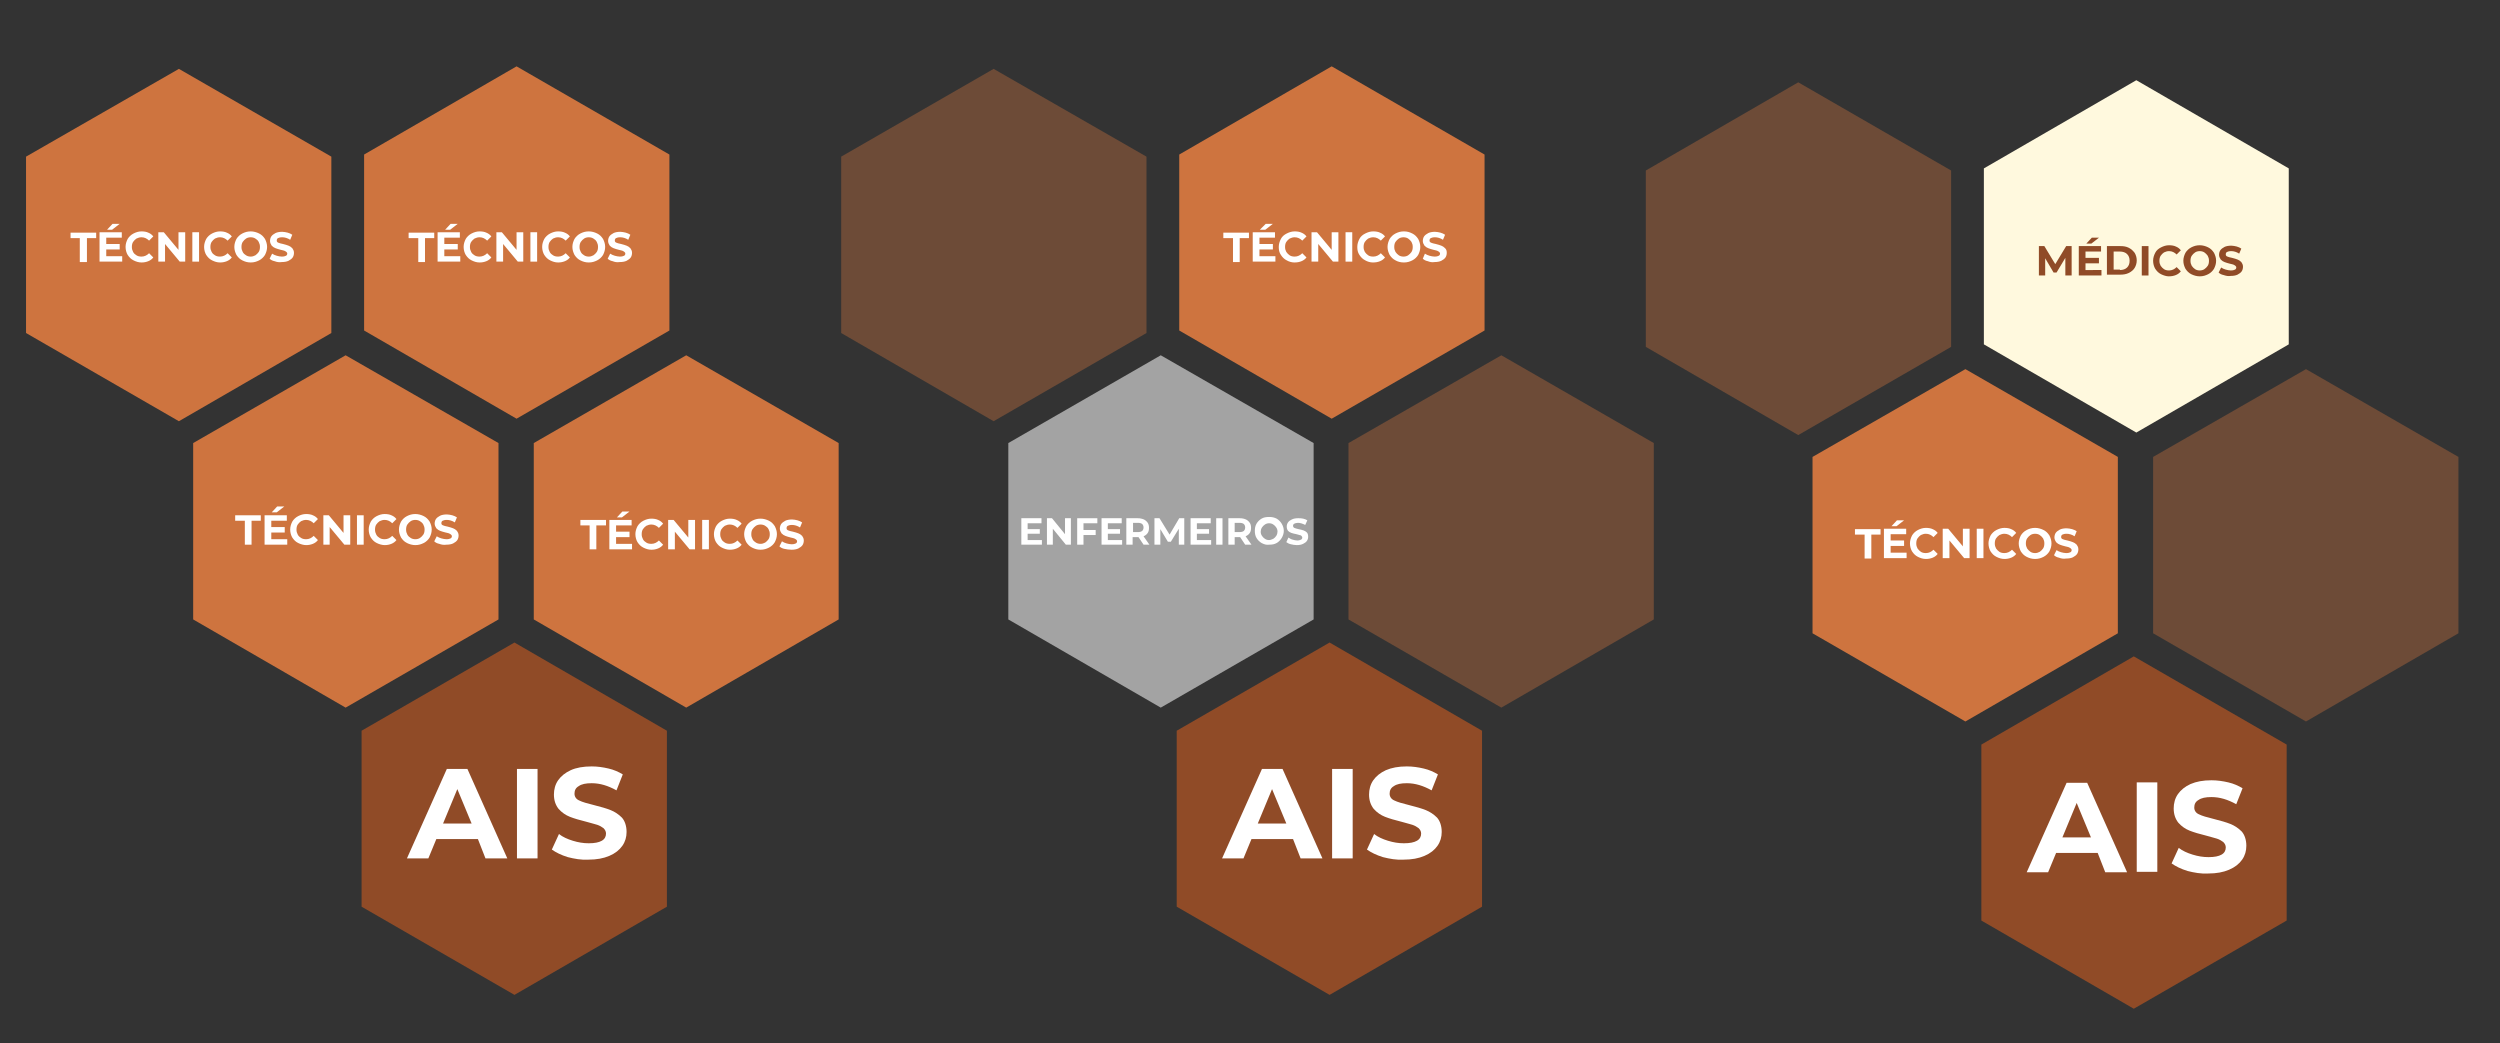 <?xml version="1.0" encoding="utf-8"?>
<!-- Generator: Adobe Illustrator 23.1.1, SVG Export Plug-In . SVG Version: 6.00 Build 0)  -->
<svg version="1.1" id="Camada_1" xmlns="http://www.w3.org/2000/svg" xmlns:xlink="http://www.w3.org/1999/xlink" x="0px" y="0px"
	 viewBox="0 0 595.3 248.4" style="enable-background:new 0 0 595.3 248.4;" xml:space="preserve">
<rect x="0" y="0" width="595.3" height="248.4" fill="#333333" stroke="none"/>
<style type="text/css">
	.st0{fill:#904B27;}
	.st1{opacity:0.8;fill:#F58442;enable-background:new    ;}
	.st2{enable-background:new    ;}
	.st3{fill:#FFFFFF;}
	.st4{opacity:0.3;fill:#F58442;enable-background:new    ;}
	.st5{fill:#A3A3A3;}
	.st6{fill:#FFF9DE;}
</style>
<polygon class="st0" points="158.8,215.9 158.8,174 122.5,153 86.1,174 86.1,215.9 122.5,236.9 "/>
<polygon class="st1" points="199.7,147.5 199.7,105.5 163.4,84.6 127.1,105.5 127.1,147.5 163.4,168.5 "/>
<polygon class="st1" points="118.7,147.5 118.7,105.5 82.3,84.6 46,105.5 46,147.5 82.3,168.5 "/>
<polygon class="st1" points="159.4,78.7 159.4,36.8 123,15.8 86.7,36.8 86.7,78.7 123,99.7 "/>
<polygon class="st1" points="78.9,79.3 78.9,37.3 42.6,16.4 6.2,37.3 6.2,79.3 42.6,100.3 "/>
<g class="st2">
	<path class="st3" d="M19,56.7h-2.2v-1.3h6.1v1.3h-2.2v5.7H19V56.7z"/>
	<path class="st3" d="M29.1,61v1.3h-5.4v-7H29v1.3h-3.7v1.5h3.2v1.3h-3.2V61H29.1z M26.8,53.3h1.7l-1.8,1.4h-1.2L26.8,53.3z"/>
	<path class="st3" d="M31.8,62c-0.6-0.3-1-0.7-1.4-1.3c-0.3-0.5-0.5-1.2-0.5-1.9s0.2-1.3,0.5-1.9c0.3-0.5,0.8-1,1.4-1.3
		c0.6-0.3,1.2-0.5,1.9-0.5c0.6,0,1.2,0.1,1.6,0.3c0.5,0.2,0.9,0.5,1.2,0.9l-1,1c-0.5-0.5-1.1-0.8-1.8-0.8c-0.4,0-0.8,0.1-1.2,0.3
		c-0.3,0.2-0.6,0.5-0.8,0.8s-0.3,0.7-0.3,1.2s0.1,0.8,0.3,1.2s0.5,0.6,0.8,0.8c0.3,0.2,0.7,0.3,1.2,0.3c0.7,0,1.3-0.3,1.8-0.8l1,1
		c-0.3,0.4-0.7,0.7-1.2,0.9c-0.5,0.2-1,0.3-1.6,0.3C33,62.5,32.4,62.3,31.8,62z"/>
	<path class="st3" d="M44.1,55.3v7h-1.3l-3.5-4.2v4.2h-1.6v-7h1.3l3.5,4.2v-4.2H44.1z"/>
	<path class="st3" d="M45.8,55.3h1.6v7h-1.6V55.3z"/>
	<path class="st3" d="M50.5,62c-0.6-0.3-1-0.7-1.4-1.3c-0.3-0.5-0.5-1.2-0.5-1.9s0.2-1.3,0.5-1.9c0.3-0.5,0.8-1,1.4-1.3
		c0.6-0.3,1.2-0.5,1.9-0.5c0.6,0,1.2,0.1,1.6,0.3c0.5,0.2,0.9,0.5,1.2,0.9l-1,1c-0.5-0.5-1.1-0.8-1.8-0.8c-0.4,0-0.8,0.1-1.2,0.3
		c-0.3,0.2-0.6,0.5-0.8,0.8s-0.3,0.7-0.3,1.2s0.1,0.8,0.3,1.2s0.5,0.6,0.8,0.8c0.3,0.2,0.7,0.3,1.2,0.3c0.7,0,1.3-0.3,1.8-0.8l1,1
		c-0.3,0.4-0.7,0.7-1.2,0.9c-0.5,0.2-1,0.3-1.6,0.3C51.7,62.5,51.1,62.3,50.5,62z"/>
	<path class="st3" d="M57.7,62c-0.6-0.3-1-0.7-1.4-1.3c-0.3-0.6-0.5-1.2-0.5-1.9s0.2-1.3,0.5-1.9c0.3-0.5,0.8-1,1.4-1.3
		c0.6-0.3,1.2-0.5,2-0.5c0.7,0,1.4,0.2,2,0.5c0.6,0.3,1,0.7,1.4,1.3c0.3,0.6,0.5,1.2,0.5,1.9s-0.2,1.3-0.5,1.9
		c-0.3,0.5-0.8,1-1.4,1.3c-0.6,0.3-1.2,0.5-2,0.5C58.9,62.5,58.3,62.3,57.7,62z M60.8,60.8c0.3-0.2,0.6-0.5,0.8-0.8s0.3-0.7,0.3-1.2
		s-0.1-0.8-0.3-1.2s-0.5-0.6-0.8-0.8c-0.3-0.2-0.7-0.3-1.1-0.3c-0.4,0-0.8,0.1-1.1,0.3c-0.3,0.2-0.6,0.5-0.8,0.8s-0.3,0.7-0.3,1.2
		s0.1,0.8,0.3,1.2s0.5,0.6,0.8,0.8c0.3,0.2,0.7,0.3,1.1,0.3C60.1,61.1,60.4,61,60.8,60.8z"/>
	<path class="st3" d="M65.4,62.2c-0.5-0.1-0.9-0.3-1.2-0.6l0.6-1.2c0.3,0.2,0.7,0.4,1.1,0.5s0.8,0.2,1.2,0.2c0.5,0,0.8-0.1,1-0.2
		c0.2-0.1,0.3-0.3,0.3-0.5c0-0.2-0.1-0.3-0.2-0.4c-0.1-0.1-0.3-0.2-0.5-0.3c-0.2-0.1-0.5-0.1-0.8-0.2c-0.5-0.1-1-0.3-1.3-0.4
		c-0.3-0.1-0.6-0.3-0.9-0.6c-0.2-0.3-0.4-0.7-0.4-1.1c0-0.4,0.1-0.8,0.3-1.1s0.6-0.6,1-0.8s1-0.3,1.6-0.3c0.4,0,0.9,0.1,1.3,0.2
		c0.4,0.1,0.8,0.3,1.1,0.5l-0.5,1.2c-0.6-0.4-1.3-0.6-1.9-0.6c-0.5,0-0.8,0.1-1,0.2s-0.3,0.3-0.3,0.6c0,0.2,0.1,0.4,0.4,0.5
		c0.2,0.1,0.6,0.2,1.1,0.3c0.5,0.1,1,0.3,1.3,0.4c0.3,0.1,0.6,0.3,0.9,0.6c0.2,0.3,0.4,0.6,0.4,1.1c0,0.4-0.1,0.8-0.3,1.1
		c-0.2,0.3-0.6,0.6-1,0.8c-0.4,0.2-1,0.3-1.6,0.3C66.5,62.5,65.9,62.4,65.4,62.2z"/>
</g>
<g class="st2">
	<path class="st3" d="M99.5,56.7h-2.2v-1.3h6.1v1.3h-2.2v5.7h-1.6V56.7z"/>
	<path class="st3" d="M109.6,61v1.3h-5.4v-7h5.3v1.3h-3.7v1.5h3.2v1.3h-3.2V61H109.6z M107.3,53.3h1.7l-1.8,1.4h-1.2L107.3,53.3z"/>
	<path class="st3" d="M112.3,62c-0.6-0.3-1-0.7-1.4-1.3c-0.3-0.5-0.5-1.2-0.5-1.9s0.2-1.3,0.5-1.9c0.3-0.5,0.8-1,1.4-1.3
		c0.6-0.3,1.2-0.5,1.9-0.5c0.6,0,1.2,0.1,1.6,0.3c0.5,0.2,0.9,0.5,1.2,0.9l-1,1c-0.5-0.5-1.1-0.8-1.8-0.8c-0.4,0-0.8,0.1-1.2,0.3
		c-0.3,0.2-0.6,0.5-0.8,0.8s-0.3,0.7-0.3,1.2s0.1,0.8,0.3,1.2s0.5,0.6,0.8,0.8c0.3,0.2,0.7,0.3,1.2,0.3c0.7,0,1.3-0.3,1.8-0.8l1,1
		c-0.3,0.4-0.7,0.7-1.2,0.9c-0.5,0.2-1,0.3-1.6,0.3C113.5,62.5,112.9,62.3,112.3,62z"/>
	<path class="st3" d="M124.6,55.3v7h-1.3l-3.5-4.2v4.2h-1.6v-7h1.3l3.5,4.2v-4.2H124.6z"/>
	<path class="st3" d="M126.3,55.3h1.6v7h-1.6V55.3z"/>
	<path class="st3" d="M131,62c-0.6-0.3-1-0.7-1.4-1.3c-0.3-0.5-0.5-1.2-0.5-1.9s0.2-1.3,0.5-1.9c0.3-0.5,0.8-1,1.4-1.3
		c0.6-0.3,1.2-0.5,1.9-0.5c0.6,0,1.2,0.1,1.6,0.3c0.5,0.2,0.9,0.5,1.2,0.9l-1,1c-0.5-0.5-1.1-0.8-1.8-0.8c-0.4,0-0.8,0.1-1.2,0.3
		c-0.3,0.2-0.6,0.5-0.8,0.8s-0.3,0.7-0.3,1.2s0.1,0.8,0.3,1.2s0.5,0.6,0.8,0.8c0.3,0.2,0.7,0.3,1.2,0.3c0.7,0,1.3-0.3,1.8-0.8l1,1
		c-0.3,0.4-0.7,0.7-1.2,0.9c-0.5,0.2-1,0.3-1.6,0.3C132.2,62.5,131.6,62.3,131,62z"/>
	<path class="st3" d="M138.2,62c-0.6-0.3-1-0.7-1.4-1.3c-0.3-0.6-0.5-1.2-0.5-1.9s0.2-1.3,0.5-1.9c0.3-0.5,0.8-1,1.4-1.3
		c0.6-0.3,1.2-0.5,2-0.5c0.7,0,1.4,0.2,2,0.5c0.6,0.3,1,0.7,1.4,1.3c0.3,0.6,0.5,1.2,0.5,1.9s-0.2,1.3-0.5,1.9
		c-0.3,0.5-0.8,1-1.4,1.3c-0.6,0.3-1.2,0.5-2,0.5C139.4,62.5,138.8,62.3,138.2,62z M141.3,60.8c0.3-0.2,0.6-0.5,0.8-0.8
		s0.3-0.7,0.3-1.2s-0.1-0.8-0.3-1.2s-0.5-0.6-0.8-0.8c-0.3-0.2-0.7-0.3-1.1-0.3c-0.4,0-0.8,0.1-1.1,0.3c-0.3,0.2-0.6,0.5-0.8,0.8
		s-0.3,0.7-0.3,1.2s0.1,0.8,0.3,1.2s0.5,0.6,0.8,0.8c0.3,0.2,0.7,0.3,1.1,0.3C140.6,61.1,140.9,61,141.3,60.8z"/>
	<path class="st3" d="M145.9,62.2c-0.5-0.1-0.9-0.3-1.2-0.6l0.6-1.2c0.3,0.2,0.7,0.4,1.1,0.5s0.8,0.2,1.2,0.2c0.5,0,0.8-0.1,1-0.2
		c0.2-0.1,0.3-0.3,0.3-0.5c0-0.2-0.1-0.3-0.2-0.4c-0.1-0.1-0.3-0.2-0.5-0.3c-0.2-0.1-0.5-0.1-0.8-0.2c-0.5-0.1-1-0.3-1.3-0.4
		c-0.3-0.1-0.6-0.3-0.9-0.6c-0.2-0.3-0.4-0.7-0.4-1.1c0-0.4,0.1-0.8,0.3-1.1s0.6-0.6,1-0.8s1-0.3,1.6-0.3c0.4,0,0.9,0.1,1.3,0.2
		c0.4,0.1,0.8,0.3,1.1,0.5l-0.5,1.2c-0.6-0.4-1.3-0.6-1.9-0.6c-0.5,0-0.8,0.1-1,0.2s-0.3,0.3-0.3,0.6c0,0.2,0.1,0.4,0.4,0.5
		c0.2,0.1,0.6,0.2,1.1,0.3c0.5,0.1,1,0.3,1.3,0.4c0.3,0.1,0.6,0.3,0.9,0.6c0.2,0.3,0.4,0.6,0.4,1.1c0,0.4-0.1,0.8-0.3,1.1
		c-0.2,0.3-0.6,0.6-1,0.8c-0.4,0.2-1,0.3-1.6,0.3C146.9,62.5,146.4,62.4,145.9,62.2z"/>
</g>
<g class="st2">
	<path class="st3" d="M58.2,124H56v-1.3h6.1v1.3h-2.2v5.7h-1.6V124z"/>
	<path class="st3" d="M68.4,128.4v1.3h-5.4v-7h5.3v1.3h-3.7v1.5h3.2v1.3h-3.2v1.6H68.4z M66,120.6h1.7l-1.8,1.4h-1.2L66,120.6z"/>
	<path class="st3" d="M71,129.3c-0.6-0.3-1-0.7-1.4-1.3c-0.3-0.5-0.5-1.2-0.5-1.9s0.2-1.3,0.5-1.9c0.3-0.5,0.8-1,1.4-1.3
		c0.6-0.3,1.2-0.5,1.9-0.5c0.6,0,1.2,0.1,1.6,0.3c0.5,0.2,0.9,0.5,1.2,0.9l-1,1c-0.5-0.5-1.1-0.8-1.8-0.8c-0.4,0-0.8,0.1-1.2,0.3
		c-0.3,0.2-0.6,0.5-0.8,0.8s-0.3,0.7-0.3,1.2s0.1,0.8,0.3,1.2s0.5,0.6,0.8,0.8c0.3,0.2,0.7,0.3,1.2,0.3c0.7,0,1.3-0.3,1.8-0.8l1,1
		c-0.3,0.4-0.7,0.7-1.2,0.9c-0.5,0.2-1,0.3-1.6,0.3C72.3,129.8,71.6,129.6,71,129.3z"/>
	<path class="st3" d="M83.4,122.7v7H82l-3.5-4.2v4.2H77v-7h1.3l3.5,4.2v-4.2H83.4z"/>
	<path class="st3" d="M85,122.7h1.6v7H85V122.7z"/>
	<path class="st3" d="M89.7,129.3c-0.6-0.3-1-0.7-1.4-1.3c-0.3-0.5-0.5-1.2-0.5-1.9s0.2-1.3,0.5-1.9c0.3-0.5,0.8-1,1.4-1.3
		c0.6-0.3,1.2-0.5,1.9-0.5c0.6,0,1.2,0.1,1.6,0.3c0.5,0.2,0.9,0.5,1.2,0.9l-1,1c-0.5-0.5-1.1-0.8-1.8-0.8c-0.4,0-0.8,0.1-1.2,0.3
		c-0.3,0.2-0.6,0.5-0.8,0.8s-0.3,0.7-0.3,1.2s0.1,0.8,0.3,1.2s0.5,0.6,0.8,0.8c0.3,0.2,0.7,0.3,1.2,0.3c0.7,0,1.3-0.3,1.8-0.8l1,1
		c-0.3,0.4-0.7,0.7-1.2,0.9c-0.5,0.2-1,0.3-1.6,0.3C91,129.8,90.3,129.6,89.7,129.3z"/>
	<path class="st3" d="M96.9,129.3c-0.6-0.3-1-0.7-1.4-1.3c-0.3-0.6-0.5-1.2-0.5-1.9s0.2-1.3,0.5-1.9c0.3-0.5,0.8-1,1.4-1.3
		c0.6-0.3,1.2-0.5,2-0.5c0.7,0,1.4,0.2,2,0.5c0.6,0.3,1,0.7,1.4,1.3c0.3,0.6,0.5,1.2,0.5,1.9s-0.2,1.3-0.5,1.9
		c-0.3,0.5-0.8,1-1.4,1.3c-0.6,0.3-1.2,0.5-2,0.5C98.2,129.8,97.5,129.6,96.9,129.3z M100,128.1c0.3-0.2,0.6-0.5,0.8-0.8
		s0.3-0.7,0.3-1.2s-0.1-0.8-0.3-1.2s-0.5-0.6-0.8-0.8c-0.3-0.2-0.7-0.3-1.1-0.3c-0.4,0-0.8,0.1-1.1,0.3c-0.3,0.2-0.6,0.5-0.8,0.8
		s-0.3,0.7-0.3,1.2s0.1,0.8,0.3,1.2s0.5,0.6,0.8,0.8c0.3,0.2,0.7,0.3,1.1,0.3C99.3,128.4,99.7,128.3,100,128.1z"/>
	<path class="st3" d="M104.6,129.5c-0.5-0.1-0.9-0.3-1.2-0.6l0.6-1.2c0.3,0.2,0.7,0.4,1.1,0.5s0.8,0.2,1.2,0.2c0.5,0,0.8-0.1,1-0.2
		c0.2-0.1,0.3-0.3,0.3-0.5c0-0.2-0.1-0.3-0.2-0.4c-0.1-0.1-0.3-0.2-0.5-0.3c-0.2-0.1-0.5-0.1-0.8-0.2c-0.5-0.1-1-0.3-1.3-0.4
		c-0.3-0.1-0.6-0.3-0.9-0.6c-0.2-0.3-0.4-0.7-0.4-1.1c0-0.4,0.1-0.8,0.3-1.1s0.6-0.6,1-0.8s1-0.3,1.6-0.3c0.4,0,0.9,0.1,1.3,0.2
		c0.4,0.1,0.8,0.3,1.1,0.5l-0.5,1.2c-0.6-0.4-1.3-0.6-1.9-0.6c-0.5,0-0.8,0.1-1,0.2s-0.3,0.3-0.3,0.6c0,0.2,0.1,0.4,0.4,0.5
		c0.2,0.1,0.6,0.2,1.1,0.3c0.5,0.1,1,0.3,1.3,0.4c0.3,0.1,0.6,0.3,0.9,0.6c0.2,0.3,0.4,0.6,0.4,1.1c0,0.4-0.1,0.8-0.3,1.1
		c-0.2,0.3-0.6,0.6-1,0.8c-0.4,0.2-1,0.3-1.6,0.3C105.7,129.8,105.1,129.7,104.6,129.5z"/>
</g>
<g class="st2">
	<path class="st3" d="M140.4,125.1h-2.2v-1.3h6.1v1.3H142v5.7h-1.6V125.1z"/>
	<path class="st3" d="M150.5,129.5v1.3h-5.4v-7h5.3v1.3h-3.7v1.5h3.2v1.3h-3.2v1.6H150.5z M148.2,121.8h1.7l-1.8,1.4h-1.2
		L148.2,121.8z"/>
	<path class="st3" d="M153.2,130.4c-0.6-0.3-1-0.7-1.4-1.3c-0.3-0.5-0.5-1.2-0.5-1.9s0.2-1.3,0.5-1.9c0.3-0.5,0.8-1,1.4-1.3
		c0.6-0.3,1.2-0.5,1.9-0.5c0.6,0,1.2,0.1,1.6,0.3c0.5,0.2,0.9,0.5,1.2,0.9l-1,1c-0.5-0.5-1.1-0.8-1.8-0.8c-0.4,0-0.8,0.1-1.2,0.3
		c-0.3,0.2-0.6,0.5-0.8,0.8s-0.3,0.7-0.3,1.2s0.1,0.8,0.3,1.2s0.5,0.6,0.8,0.8c0.3,0.2,0.7,0.3,1.2,0.3c0.7,0,1.3-0.3,1.8-0.8l1,1
		c-0.3,0.4-0.7,0.7-1.2,0.9c-0.5,0.2-1,0.3-1.6,0.3C154.4,130.9,153.8,130.7,153.2,130.4z"/>
	<path class="st3" d="M165.5,123.8v7h-1.3l-3.5-4.2v4.2h-1.6v-7h1.3l3.5,4.2v-4.2H165.5z"/>
	<path class="st3" d="M167.2,123.8h1.6v7h-1.6V123.8z"/>
	<path class="st3" d="M171.9,130.4c-0.6-0.3-1-0.7-1.4-1.3c-0.3-0.5-0.5-1.2-0.5-1.9s0.2-1.3,0.5-1.9c0.3-0.5,0.8-1,1.4-1.3
		c0.6-0.3,1.2-0.5,1.9-0.5c0.6,0,1.2,0.1,1.6,0.3c0.5,0.2,0.9,0.5,1.2,0.9l-1,1c-0.5-0.5-1.1-0.8-1.8-0.8c-0.4,0-0.8,0.1-1.2,0.3
		c-0.3,0.2-0.6,0.5-0.8,0.8s-0.3,0.7-0.3,1.2s0.1,0.8,0.3,1.2s0.5,0.6,0.8,0.8c0.3,0.2,0.7,0.3,1.2,0.3c0.7,0,1.3-0.3,1.8-0.8l1,1
		c-0.3,0.4-0.7,0.7-1.2,0.9c-0.5,0.2-1,0.3-1.6,0.3C173.1,130.9,172.5,130.7,171.9,130.4z"/>
	<path class="st3" d="M179.1,130.4c-0.6-0.3-1-0.7-1.4-1.3c-0.3-0.6-0.5-1.2-0.5-1.9s0.2-1.3,0.5-1.9c0.3-0.5,0.8-1,1.4-1.3
		c0.6-0.3,1.2-0.5,2-0.5c0.7,0,1.4,0.2,2,0.5c0.6,0.3,1,0.7,1.4,1.3c0.3,0.6,0.5,1.2,0.5,1.9s-0.2,1.3-0.5,1.9
		c-0.3,0.5-0.8,1-1.4,1.3c-0.6,0.3-1.2,0.5-2,0.5C180.3,130.9,179.7,130.7,179.1,130.4z M182.2,129.2c0.3-0.2,0.6-0.5,0.8-0.8
		s0.3-0.7,0.3-1.2s-0.1-0.8-0.3-1.2s-0.5-0.6-0.8-0.8c-0.3-0.2-0.7-0.3-1.1-0.3c-0.4,0-0.8,0.1-1.1,0.3c-0.3,0.2-0.6,0.5-0.8,0.8
		s-0.3,0.7-0.3,1.2s0.1,0.8,0.3,1.2s0.5,0.6,0.8,0.8c0.3,0.2,0.7,0.3,1.1,0.3C181.5,129.5,181.8,129.4,182.2,129.2z"/>
	<path class="st3" d="M186.8,130.7c-0.5-0.1-0.9-0.3-1.2-0.6l0.6-1.2c0.3,0.2,0.7,0.4,1.1,0.5s0.8,0.2,1.2,0.2c0.5,0,0.8-0.1,1-0.2
		c0.2-0.1,0.3-0.3,0.3-0.5c0-0.2-0.1-0.3-0.2-0.4c-0.1-0.1-0.3-0.2-0.5-0.3c-0.2-0.1-0.5-0.1-0.8-0.2c-0.5-0.1-1-0.3-1.3-0.4
		c-0.3-0.1-0.6-0.3-0.9-0.6c-0.2-0.3-0.4-0.7-0.4-1.1c0-0.4,0.1-0.8,0.3-1.1s0.6-0.6,1-0.8s1-0.3,1.6-0.3c0.4,0,0.9,0.1,1.3,0.2
		c0.4,0.1,0.8,0.3,1.1,0.5l-0.5,1.2c-0.6-0.4-1.3-0.6-1.9-0.6c-0.5,0-0.8,0.1-1,0.2s-0.3,0.3-0.3,0.6c0,0.2,0.1,0.4,0.4,0.5
		c0.2,0.1,0.6,0.2,1.1,0.3c0.5,0.1,1,0.3,1.3,0.4c0.3,0.1,0.6,0.3,0.9,0.6c0.2,0.3,0.4,0.6,0.4,1.1c0,0.4-0.1,0.8-0.3,1.1
		c-0.2,0.3-0.6,0.6-1,0.8c-0.4,0.2-1,0.3-1.6,0.3C187.8,130.9,187.3,130.8,186.8,130.7z"/>
</g>
<g class="st2">
	<path class="st3" d="M113.8,199.8h-9.9l-1.9,4.6h-5.1l9.5-21.3h4.9l9.5,21.3h-5.2L113.8,199.8z M112.3,196.1l-3.4-8.2l-3.4,8.2
		H112.3z"/>
	<path class="st3" d="M123.1,183.1h4.9v21.3h-4.9V183.1z"/>
	<path class="st3" d="M135.2,204.1c-1.6-0.5-2.8-1.1-3.8-1.8l1.7-3.7c0.9,0.7,2,1.2,3.3,1.6c1.3,0.4,2.5,0.6,3.8,0.6
		c1.4,0,2.4-0.2,3.1-0.6s1-1,1-1.7c0-0.5-0.2-0.9-0.6-1.3c-0.4-0.3-0.9-0.6-1.5-0.8s-1.5-0.4-2.5-0.7c-1.6-0.4-3-0.8-4-1.2
		c-1-0.4-1.9-1-2.7-1.9c-0.7-0.9-1.1-2-1.1-3.4c0-1.2,0.3-2.4,1-3.4c0.7-1,1.7-1.8,3-2.4s3-0.9,5-0.9c1.4,0,2.7,0.2,4,0.5
		c1.3,0.3,2.4,0.8,3.4,1.4l-1.5,3.8c-2-1.1-3.9-1.7-5.9-1.7c-1.4,0-2.4,0.2-3.1,0.7c-0.7,0.4-1,1-1,1.8c0,0.7,0.4,1.3,1.1,1.6
		c0.8,0.4,1.9,0.7,3.5,1.1c1.6,0.4,3,0.8,4,1.2c1,0.4,1.9,1,2.7,1.8c0.7,0.8,1.1,2,1.1,3.4c0,1.2-0.3,2.3-1,3.3
		c-0.7,1-1.7,1.8-3.1,2.4c-1.4,0.6-3,0.9-5,0.9C138.4,204.8,136.8,204.5,135.2,204.1z"/>
</g>
<polygon class="st0" points="352.9,215.9 352.9,174 316.6,153 280.2,174 280.2,215.9 316.6,236.9 "/>
<polygon class="st4" points="393.8,147.5 393.8,105.5 357.5,84.6 321.1,105.5 321.1,147.5 357.5,168.5 "/>
<polygon class="st5" points="312.8,147.5 312.8,105.5 276.4,84.6 240.1,105.5 240.1,147.5 276.4,168.5 "/>
<polygon class="st1" points="353.5,78.7 353.5,36.8 317.1,15.8 280.8,36.8 280.8,78.7 317.1,99.7 "/>
<polygon class="st4" points="273,79.3 273,37.3 236.6,16.4 200.3,37.3 200.3,79.3 236.6,100.3 "/>
<g class="st2">
	<path class="st3" d="M293.5,56.7h-2.2v-1.3h6.1v1.3h-2.2v5.7h-1.6V56.7z"/>
	<path class="st3" d="M303.7,61v1.3h-5.4v-7h5.3v1.3h-3.7v1.5h3.2v1.3h-3.2V61H303.7z M301.4,53.3h1.7l-1.8,1.4H300L301.4,53.3z"/>
	<path class="st3" d="M306.4,62c-0.6-0.3-1-0.7-1.4-1.3s-0.5-1.2-0.5-1.9s0.2-1.3,0.5-1.9s0.8-1,1.4-1.3c0.6-0.3,1.2-0.5,1.9-0.5
		c0.6,0,1.2,0.1,1.6,0.3c0.5,0.2,0.9,0.5,1.2,0.9l-1,1c-0.5-0.5-1.1-0.8-1.8-0.8c-0.4,0-0.8,0.1-1.2,0.3c-0.3,0.2-0.6,0.5-0.8,0.8
		c-0.2,0.3-0.3,0.7-0.3,1.2s0.1,0.8,0.3,1.2c0.2,0.3,0.5,0.6,0.8,0.8c0.3,0.2,0.7,0.3,1.2,0.3c0.7,0,1.3-0.3,1.8-0.8l1,1
		c-0.3,0.4-0.7,0.7-1.2,0.9c-0.5,0.2-1,0.3-1.7,0.3C307.6,62.5,306.9,62.3,306.4,62z"/>
	<path class="st3" d="M318.7,55.3v7h-1.3l-3.5-4.2v4.2h-1.6v-7h1.3l3.5,4.2v-4.2H318.7z"/>
	<path class="st3" d="M320.4,55.3h1.6v7h-1.6V55.3z"/>
	<path class="st3" d="M325.1,62c-0.6-0.3-1-0.7-1.4-1.3s-0.5-1.2-0.5-1.9s0.2-1.3,0.5-1.9s0.8-1,1.4-1.3c0.6-0.3,1.2-0.5,1.9-0.5
		c0.6,0,1.2,0.1,1.6,0.3c0.5,0.2,0.9,0.5,1.2,0.9l-1,1c-0.5-0.5-1.1-0.8-1.8-0.8c-0.4,0-0.8,0.1-1.2,0.3c-0.3,0.2-0.6,0.5-0.8,0.8
		c-0.2,0.3-0.3,0.7-0.3,1.2s0.1,0.8,0.3,1.2c0.2,0.3,0.5,0.6,0.8,0.8c0.3,0.2,0.7,0.3,1.2,0.3c0.7,0,1.3-0.3,1.8-0.8l1,1
		c-0.3,0.4-0.7,0.7-1.2,0.9c-0.5,0.2-1,0.3-1.7,0.3C326.3,62.5,325.6,62.3,325.1,62z"/>
	<path class="st3" d="M332.3,62c-0.6-0.3-1-0.7-1.4-1.3c-0.3-0.6-0.5-1.2-0.5-1.9s0.2-1.3,0.5-1.9c0.3-0.5,0.8-1,1.4-1.3
		c0.6-0.3,1.2-0.5,2-0.5s1.4,0.2,2,0.5c0.6,0.3,1,0.7,1.4,1.3c0.3,0.6,0.5,1.2,0.5,1.9s-0.2,1.3-0.5,1.9c-0.3,0.5-0.8,1-1.4,1.3
		s-1.2,0.5-2,0.5S332.8,62.3,332.3,62z M335.3,60.8c0.3-0.2,0.6-0.5,0.8-0.8c0.2-0.3,0.3-0.7,0.3-1.2s-0.1-0.8-0.3-1.2
		c-0.2-0.3-0.5-0.6-0.8-0.8c-0.3-0.2-0.7-0.3-1.1-0.3s-0.8,0.1-1.1,0.3c-0.3,0.2-0.6,0.5-0.8,0.8c-0.2,0.3-0.3,0.7-0.3,1.2
		s0.1,0.8,0.3,1.2c0.2,0.3,0.5,0.6,0.8,0.8c0.3,0.2,0.7,0.3,1.1,0.3S335,61,335.3,60.8z"/>
	<path class="st3" d="M340,62.2c-0.5-0.1-0.9-0.3-1.2-0.6l0.5-1.2c0.3,0.2,0.7,0.4,1.1,0.5c0.4,0.1,0.8,0.2,1.2,0.2
		c0.5,0,0.8-0.1,1-0.2s0.3-0.3,0.3-0.5c0-0.2-0.1-0.3-0.2-0.4c-0.1-0.1-0.3-0.2-0.5-0.3c-0.2-0.1-0.5-0.1-0.8-0.2
		c-0.5-0.1-1-0.3-1.3-0.4s-0.6-0.3-0.9-0.6c-0.2-0.3-0.4-0.7-0.4-1.1c0-0.4,0.1-0.8,0.3-1.1c0.2-0.3,0.6-0.6,1-0.8s1-0.3,1.6-0.3
		c0.4,0,0.9,0.1,1.3,0.2c0.4,0.1,0.8,0.3,1.1,0.5l-0.5,1.2c-0.6-0.4-1.3-0.6-1.9-0.6c-0.5,0-0.8,0.1-1,0.2s-0.3,0.3-0.3,0.6
		c0,0.2,0.1,0.4,0.4,0.5c0.2,0.1,0.6,0.2,1.1,0.3c0.5,0.1,1,0.3,1.3,0.4s0.6,0.3,0.9,0.6s0.4,0.6,0.4,1.1c0,0.4-0.1,0.8-0.3,1.1
		c-0.2,0.3-0.6,0.6-1,0.8c-0.4,0.2-1,0.3-1.6,0.3C341,62.5,340.5,62.4,340,62.2z"/>
</g>
<g class="st2">
	<path class="st3" d="M248.1,128.5v1.2h-4.9v-6.3h4.8v1.2h-3.3v1.4h2.9v1.1h-2.9v1.5H248.1z"/>
	<path class="st3" d="M255,123.4v6.3h-1.2l-3.1-3.8v3.8h-1.4v-6.3h1.2l3.1,3.8v-3.8H255z"/>
	<path class="st3" d="M258,124.5v1.7h2.9v1.2H258v2.3h-1.5v-6.3h4.8v1.2H258z"/>
	<path class="st3" d="M267.2,128.5v1.2h-4.9v-6.3h4.8v1.2h-3.3v1.4h2.9v1.1h-2.9v1.5H267.2z"/>
	<path class="st3" d="M272.3,129.7l-1.2-1.8h-0.1h-1.3v1.8h-1.5v-6.3h2.7c0.6,0,1,0.1,1.5,0.3c0.4,0.2,0.7,0.5,0.9,0.8
		c0.2,0.3,0.3,0.7,0.3,1.2c0,0.5-0.1,0.9-0.3,1.2s-0.5,0.6-1,0.8l1.4,2H272.3z M272,124.8c-0.2-0.2-0.6-0.3-1-0.3h-1.2v2.2h1.2
		c0.4,0,0.8-0.1,1-0.3c0.2-0.2,0.3-0.5,0.3-0.8C272.3,125.3,272.2,125,272,124.8z"/>
	<path class="st3" d="M280.7,129.7l0-3.8l-1.9,3.1h-0.7l-1.8-3v3.7h-1.4v-6.3h1.2l2.4,3.9l2.3-3.9h1.2l0,6.3H280.7z"/>
	<path class="st3" d="M288.4,128.5v1.2h-4.9v-6.3h4.8v1.2H285v1.4h2.9v1.1H285v1.5H288.4z"/>
	<path class="st3" d="M289.6,123.4h1.5v6.3h-1.5V123.4z"/>
	<path class="st3" d="M296.5,129.7l-1.2-1.8h-0.1H294v1.8h-1.5v-6.3h2.7c0.6,0,1,0.1,1.5,0.3c0.4,0.2,0.7,0.5,0.9,0.8
		c0.2,0.3,0.3,0.7,0.3,1.2c0,0.5-0.1,0.9-0.3,1.2s-0.5,0.6-1,0.8l1.4,2H296.5z M296.2,124.8c-0.2-0.2-0.6-0.3-1-0.3H294v2.2h1.2
		c0.4,0,0.8-0.1,1-0.3c0.2-0.2,0.3-0.5,0.3-0.8C296.5,125.3,296.4,125,296.2,124.8z"/>
	<path class="st3" d="M300.4,129.3c-0.5-0.3-0.9-0.7-1.2-1.2s-0.4-1.1-0.4-1.7c0-0.6,0.1-1.2,0.4-1.7s0.7-0.9,1.2-1.2
		c0.5-0.3,1.1-0.4,1.8-0.4c0.7,0,1.2,0.1,1.8,0.4c0.5,0.3,0.9,0.7,1.2,1.2s0.5,1.1,0.5,1.7c0,0.6-0.2,1.2-0.5,1.7s-0.7,0.9-1.2,1.2
		c-0.5,0.3-1.1,0.4-1.8,0.4C301.5,129.8,301,129.6,300.4,129.3z M303.2,128.3c0.3-0.2,0.5-0.4,0.7-0.7c0.2-0.3,0.3-0.7,0.3-1
		c0-0.4-0.1-0.7-0.3-1c-0.2-0.3-0.4-0.5-0.7-0.7c-0.3-0.2-0.6-0.3-1-0.3s-0.7,0.1-1,0.3s-0.5,0.4-0.7,0.7c-0.2,0.3-0.3,0.7-0.3,1
		c0,0.4,0.1,0.7,0.3,1c0.2,0.3,0.4,0.5,0.7,0.7s0.6,0.3,1,0.3S302.9,128.4,303.2,128.3z"/>
	<path class="st3" d="M307.4,129.6c-0.5-0.1-0.8-0.3-1.1-0.5l0.5-1.1c0.3,0.2,0.6,0.4,1,0.5s0.7,0.2,1.1,0.2c0.4,0,0.7-0.1,0.9-0.2
		c0.2-0.1,0.3-0.3,0.3-0.5c0-0.1-0.1-0.3-0.2-0.4c-0.1-0.1-0.3-0.2-0.5-0.2c-0.2-0.1-0.4-0.1-0.7-0.2c-0.5-0.1-0.9-0.2-1.2-0.3
		c-0.3-0.1-0.6-0.3-0.8-0.5c-0.2-0.3-0.3-0.6-0.3-1c0-0.4,0.1-0.7,0.3-1s0.5-0.5,0.9-0.7c0.4-0.2,0.9-0.3,1.5-0.3
		c0.4,0,0.8,0,1.2,0.1c0.4,0.1,0.7,0.2,1,0.4l-0.5,1.1c-0.6-0.3-1.2-0.5-1.7-0.5c-0.4,0-0.7,0.1-0.9,0.2s-0.3,0.3-0.3,0.5
		c0,0.2,0.1,0.4,0.3,0.5c0.2,0.1,0.6,0.2,1,0.3c0.5,0.1,0.9,0.2,1.2,0.3c0.3,0.1,0.6,0.3,0.8,0.5s0.3,0.6,0.3,1c0,0.4-0.1,0.7-0.3,1
		s-0.5,0.5-0.9,0.7c-0.4,0.2-0.9,0.3-1.5,0.3C308.3,129.8,307.8,129.7,307.4,129.6z"/>
</g>
<g class="st2">
	<path class="st3" d="M307.9,199.8H298l-1.9,4.6H291l9.5-21.3h4.9l9.5,21.3h-5.2L307.9,199.8z M306.3,196.1l-3.4-8.2l-3.4,8.2H306.3
		z"/>
	<path class="st3" d="M317.2,183.1h4.9v21.3h-4.9V183.1z"/>
	<path class="st3" d="M329.3,204.1c-1.6-0.5-2.8-1.1-3.8-1.8l1.7-3.7c0.9,0.7,2,1.2,3.3,1.6c1.3,0.4,2.5,0.6,3.8,0.6
		c1.4,0,2.4-0.2,3.1-0.6s1-1,1-1.7c0-0.5-0.2-0.9-0.6-1.3c-0.4-0.3-0.9-0.6-1.5-0.8s-1.5-0.4-2.5-0.7c-1.6-0.4-3-0.8-4-1.2
		c-1-0.4-1.9-1-2.7-1.9c-0.7-0.9-1.1-2-1.1-3.4c0-1.2,0.3-2.4,1-3.4c0.7-1,1.7-1.8,3-2.4c1.4-0.6,3-0.9,5-0.9c1.4,0,2.7,0.2,4,0.5
		s2.4,0.8,3.4,1.4l-1.5,3.8c-2-1.1-3.9-1.7-5.9-1.7c-1.4,0-2.4,0.2-3.1,0.7c-0.7,0.4-1,1-1,1.8c0,0.7,0.4,1.3,1.1,1.6
		c0.8,0.4,1.9,0.7,3.5,1.1c1.6,0.4,3,0.8,4,1.2c1,0.4,1.9,1,2.7,1.8c0.7,0.8,1.1,2,1.1,3.4c0,1.2-0.3,2.3-1,3.3
		c-0.7,1-1.7,1.8-3.1,2.4s-3,0.9-5,0.9C332.5,204.8,330.9,204.5,329.3,204.1z"/>
</g>
<polygon class="st0" points="544.5,219.2 544.5,177.3 508.1,156.3 471.8,177.3 471.8,219.2 508.1,240.2 "/>
<polygon class="st4" points="585.4,150.8 585.4,108.8 549.1,87.9 512.7,108.8 512.7,150.8 549.1,171.8 "/>
<polygon class="st1" points="504.3,150.8 504.3,108.8 468,87.9 431.6,108.8 431.6,150.8 468,171.8 "/>
<polygon class="st6" points="545,82 545,40.1 508.7,19.1 472.4,40.1 472.4,82 508.7,103 "/>
<polygon class="st4" points="464.6,82.6 464.6,40.6 428.2,19.6 391.9,40.6 391.9,82.6 428.2,103.6 "/>
<g class="st2">
	<path class="st0" d="M491.8,65.6l0-4.2l-2.1,3.5H489l-2-3.4v4.1h-1.5v-7h1.3l2.6,4.3l2.6-4.3h1.3l0,7H491.8z"/>
	<path class="st0" d="M500.4,64.3v1.3H495v-7h5.3v1.3h-3.7v1.5h3.2v1.3h-3.2v1.6H500.4z M498.1,56.6h1.7l-1.8,1.4h-1.2L498.1,56.6z"
		/>
	<path class="st0" d="M501.7,58.6h3.2c0.8,0,1.4,0.1,2,0.4c0.6,0.3,1,0.7,1.4,1.2c0.3,0.5,0.5,1.1,0.5,1.8s-0.2,1.3-0.5,1.8
		c-0.3,0.5-0.8,0.9-1.4,1.2c-0.6,0.3-1.3,0.4-2,0.4h-3.2V58.6z M504.8,64.3c0.7,0,1.3-0.2,1.7-0.6c0.4-0.4,0.6-0.9,0.6-1.6
		s-0.2-1.2-0.6-1.6c-0.4-0.4-1-0.6-1.7-0.6h-1.5v4.3H504.8z"/>
	<path class="st0" d="M510,58.6h1.6v7H510V58.6z"/>
	<path class="st0" d="M514.6,65.3c-0.6-0.3-1-0.7-1.4-1.3c-0.3-0.5-0.5-1.2-0.5-1.9s0.2-1.3,0.5-1.9s0.8-1,1.4-1.3
		c0.6-0.3,1.2-0.5,1.9-0.5c0.6,0,1.2,0.1,1.6,0.3c0.5,0.2,0.9,0.5,1.2,0.9l-1,1c-0.5-0.5-1.1-0.8-1.8-0.8c-0.4,0-0.8,0.1-1.2,0.3
		c-0.3,0.2-0.6,0.5-0.8,0.8c-0.2,0.3-0.3,0.7-0.3,1.2s0.1,0.8,0.3,1.2c0.2,0.3,0.5,0.6,0.8,0.8c0.3,0.2,0.7,0.3,1.2,0.3
		c0.7,0,1.3-0.3,1.8-0.8l1,1c-0.3,0.4-0.7,0.7-1.2,0.9c-0.5,0.2-1,0.3-1.7,0.3C515.9,65.8,515.2,65.6,514.6,65.3z"/>
	<path class="st0" d="M521.8,65.3c-0.6-0.3-1-0.7-1.4-1.3c-0.3-0.6-0.5-1.2-0.5-1.9s0.2-1.3,0.5-1.9c0.3-0.5,0.8-1,1.4-1.3
		c0.6-0.3,1.2-0.5,2-0.5c0.7,0,1.4,0.2,2,0.5c0.6,0.3,1,0.7,1.4,1.3c0.3,0.6,0.5,1.2,0.5,1.9s-0.2,1.3-0.5,1.9
		c-0.3,0.5-0.8,1-1.4,1.3c-0.6,0.3-1.2,0.5-2,0.5C523.1,65.8,522.4,65.6,521.8,65.3z M524.9,64.1c0.3-0.2,0.6-0.5,0.8-0.8
		c0.2-0.3,0.3-0.7,0.3-1.2s-0.1-0.8-0.3-1.2c-0.2-0.3-0.5-0.6-0.8-0.8c-0.3-0.2-0.7-0.3-1.1-0.3c-0.4,0-0.8,0.1-1.1,0.3
		c-0.3,0.2-0.6,0.5-0.8,0.8c-0.2,0.3-0.3,0.7-0.3,1.2s0.1,0.8,0.3,1.2c0.2,0.3,0.5,0.6,0.8,0.8c0.3,0.2,0.7,0.3,1.1,0.3
		C524.2,64.4,524.6,64.3,524.9,64.1z"/>
	<path class="st0" d="M529.5,65.5c-0.5-0.1-0.9-0.3-1.2-0.6l0.6-1.2c0.3,0.2,0.7,0.4,1.1,0.5c0.4,0.1,0.8,0.2,1.2,0.2
		c0.5,0,0.8-0.1,1-0.2c0.2-0.1,0.3-0.3,0.3-0.5c0-0.2-0.1-0.3-0.2-0.4c-0.1-0.1-0.3-0.2-0.5-0.3c-0.2-0.1-0.5-0.1-0.8-0.2
		c-0.5-0.1-1-0.3-1.3-0.4c-0.3-0.1-0.6-0.3-0.9-0.6c-0.2-0.3-0.4-0.7-0.4-1.1c0-0.4,0.1-0.8,0.3-1.1c0.2-0.3,0.6-0.6,1-0.8
		s1-0.3,1.6-0.3c0.4,0,0.9,0.1,1.3,0.2s0.8,0.3,1.1,0.5l-0.5,1.2c-0.6-0.4-1.3-0.6-1.9-0.6c-0.5,0-0.8,0.1-1,0.2s-0.3,0.3-0.3,0.6
		c0,0.2,0.1,0.4,0.4,0.5c0.2,0.1,0.6,0.2,1.1,0.3c0.5,0.1,1,0.3,1.3,0.4c0.3,0.1,0.6,0.3,0.9,0.6c0.2,0.3,0.4,0.6,0.4,1.1
		c0,0.4-0.1,0.8-0.3,1.1s-0.6,0.6-1,0.8s-1,0.3-1.6,0.3C530.6,65.8,530.1,65.7,529.5,65.5z"/>
</g>
<g class="st2">
	<path class="st3" d="M443.9,127.3h-2.2v-1.3h6.1v1.3h-2.2v5.7h-1.6V127.3z"/>
	<path class="st3" d="M454,131.6v1.3h-5.4v-7h5.3v1.3h-3.7v1.5h3.2v1.3h-3.2v1.6H454z M451.7,123.9h1.7l-1.8,1.4h-1.2L451.7,123.9z"
		/>
	<path class="st3" d="M456.7,132.6c-0.6-0.3-1-0.7-1.4-1.3c-0.3-0.5-0.5-1.2-0.5-1.9s0.2-1.3,0.5-1.9c0.3-0.5,0.8-1,1.4-1.3
		c0.6-0.3,1.2-0.5,1.9-0.5c0.6,0,1.2,0.1,1.6,0.3c0.5,0.2,0.9,0.5,1.2,0.9l-1,1c-0.5-0.5-1.1-0.8-1.8-0.8c-0.4,0-0.8,0.1-1.2,0.3
		c-0.3,0.2-0.6,0.5-0.8,0.8c-0.2,0.3-0.3,0.7-0.3,1.2s0.1,0.8,0.3,1.2c0.2,0.3,0.5,0.6,0.8,0.8c0.3,0.2,0.7,0.3,1.2,0.3
		c0.7,0,1.3-0.3,1.8-0.8l1,1c-0.3,0.4-0.7,0.7-1.2,0.9c-0.5,0.2-1,0.3-1.6,0.3C457.9,133.1,457.3,132.9,456.7,132.6z"/>
	<path class="st3" d="M469,125.9v7h-1.3l-3.5-4.2v4.2h-1.6v-7h1.3l3.5,4.2v-4.2H469z"/>
	<path class="st3" d="M470.7,125.9h1.6v7h-1.6V125.9z"/>
	<path class="st3" d="M475.4,132.6c-0.6-0.3-1-0.7-1.4-1.3c-0.3-0.5-0.5-1.2-0.5-1.9s0.2-1.3,0.5-1.9c0.3-0.5,0.8-1,1.4-1.3
		c0.6-0.3,1.2-0.5,1.9-0.5c0.6,0,1.2,0.1,1.6,0.3c0.5,0.2,0.9,0.5,1.2,0.9l-1,1c-0.5-0.5-1.1-0.8-1.8-0.8c-0.4,0-0.8,0.1-1.2,0.3
		c-0.3,0.2-0.6,0.5-0.8,0.8c-0.2,0.3-0.3,0.7-0.3,1.2s0.1,0.8,0.3,1.2c0.2,0.3,0.5,0.6,0.8,0.8c0.3,0.2,0.7,0.3,1.2,0.3
		c0.7,0,1.3-0.3,1.8-0.8l1,1c-0.3,0.4-0.7,0.7-1.2,0.9c-0.5,0.2-1,0.3-1.6,0.3C476.6,133.1,476,132.9,475.4,132.6z"/>
	<path class="st3" d="M482.6,132.6c-0.6-0.3-1-0.7-1.4-1.3c-0.3-0.6-0.5-1.2-0.5-1.9s0.2-1.3,0.5-1.9c0.3-0.5,0.8-1,1.4-1.3
		c0.6-0.3,1.2-0.5,2-0.5c0.7,0,1.4,0.2,2,0.5c0.6,0.3,1,0.7,1.4,1.3c0.3,0.6,0.5,1.2,0.5,1.9s-0.2,1.3-0.5,1.9
		c-0.3,0.5-0.8,1-1.4,1.3c-0.6,0.3-1.2,0.5-2,0.5C483.8,133.1,483.2,132.9,482.6,132.6z M485.7,131.4c0.3-0.2,0.6-0.5,0.8-0.8
		c0.2-0.3,0.3-0.7,0.3-1.2s-0.1-0.8-0.3-1.2c-0.2-0.3-0.5-0.6-0.8-0.8c-0.3-0.2-0.7-0.3-1.1-0.3c-0.4,0-0.8,0.1-1.1,0.3
		c-0.3,0.2-0.6,0.5-0.8,0.8c-0.2,0.3-0.3,0.7-0.3,1.2s0.1,0.8,0.3,1.2c0.2,0.3,0.5,0.6,0.8,0.8c0.3,0.2,0.7,0.3,1.1,0.3
		C485,131.7,485.3,131.6,485.7,131.4z"/>
	<path class="st3" d="M490.3,132.8c-0.5-0.1-0.9-0.3-1.2-0.6l0.6-1.2c0.3,0.2,0.7,0.4,1.1,0.5c0.4,0.1,0.8,0.2,1.2,0.2
		c0.5,0,0.8-0.1,1-0.2c0.2-0.1,0.3-0.3,0.3-0.5c0-0.2-0.1-0.3-0.2-0.4c-0.1-0.1-0.3-0.2-0.5-0.3c-0.2-0.1-0.5-0.1-0.8-0.2
		c-0.5-0.1-1-0.3-1.3-0.4c-0.3-0.1-0.6-0.3-0.9-0.6c-0.2-0.3-0.4-0.7-0.4-1.1c0-0.4,0.1-0.8,0.3-1.1c0.2-0.3,0.6-0.6,1-0.8
		s1-0.3,1.6-0.3c0.4,0,0.9,0.1,1.3,0.2s0.8,0.3,1.1,0.5l-0.5,1.2c-0.6-0.4-1.3-0.6-1.9-0.6c-0.5,0-0.8,0.1-1,0.2s-0.3,0.3-0.3,0.6
		c0,0.2,0.1,0.4,0.4,0.5c0.2,0.1,0.6,0.2,1.1,0.3c0.5,0.1,1,0.3,1.3,0.4c0.3,0.1,0.6,0.3,0.9,0.6c0.2,0.3,0.4,0.6,0.4,1.1
		c0,0.4-0.1,0.8-0.3,1.1s-0.6,0.6-1,0.8s-1,0.3-1.6,0.3C491.3,133.1,490.8,133,490.3,132.8z"/>
</g>
<g class="st2">
	<path class="st3" d="M499.5,203.1h-9.9l-1.9,4.6h-5.1l9.5-21.3h4.9l9.5,21.3h-5.2L499.5,203.1z M497.9,199.4l-3.4-8.2l-3.4,8.2
		H497.9z"/>
	<path class="st3" d="M508.8,186.3h4.9v21.3h-4.9V186.3z"/>
	<path class="st3" d="M520.9,207.4c-1.6-0.5-2.8-1.1-3.8-1.8l1.7-3.7c0.9,0.7,2,1.2,3.3,1.6c1.3,0.4,2.5,0.6,3.8,0.6
		c1.4,0,2.4-0.2,3.1-0.6s1-1,1-1.7c0-0.5-0.2-0.9-0.6-1.3c-0.4-0.3-0.9-0.6-1.5-0.8s-1.5-0.4-2.5-0.7c-1.6-0.4-3-0.8-4-1.2
		c-1-0.4-1.9-1-2.7-1.9c-0.7-0.9-1.1-2-1.1-3.4c0-1.2,0.3-2.4,1-3.4c0.7-1,1.7-1.8,3-2.4c1.4-0.6,3-0.9,5-0.9c1.4,0,2.7,0.2,4,0.5
		c1.3,0.3,2.4,0.8,3.4,1.4l-1.5,3.8c-2-1.1-3.9-1.7-5.9-1.7c-1.4,0-2.4,0.2-3.1,0.7c-0.7,0.4-1,1-1,1.8c0,0.7,0.4,1.3,1.1,1.6
		c0.8,0.4,1.9,0.7,3.5,1.1c1.6,0.4,3,0.8,4,1.2c1,0.4,1.9,1,2.7,1.8c0.7,0.8,1.1,2,1.1,3.4c0,1.2-0.3,2.3-1,3.3
		c-0.7,1-1.7,1.8-3.1,2.4c-1.4,0.6-3,0.9-5,0.9C524.1,208.1,522.5,207.8,520.9,207.4z"/>
</g>
</svg>
